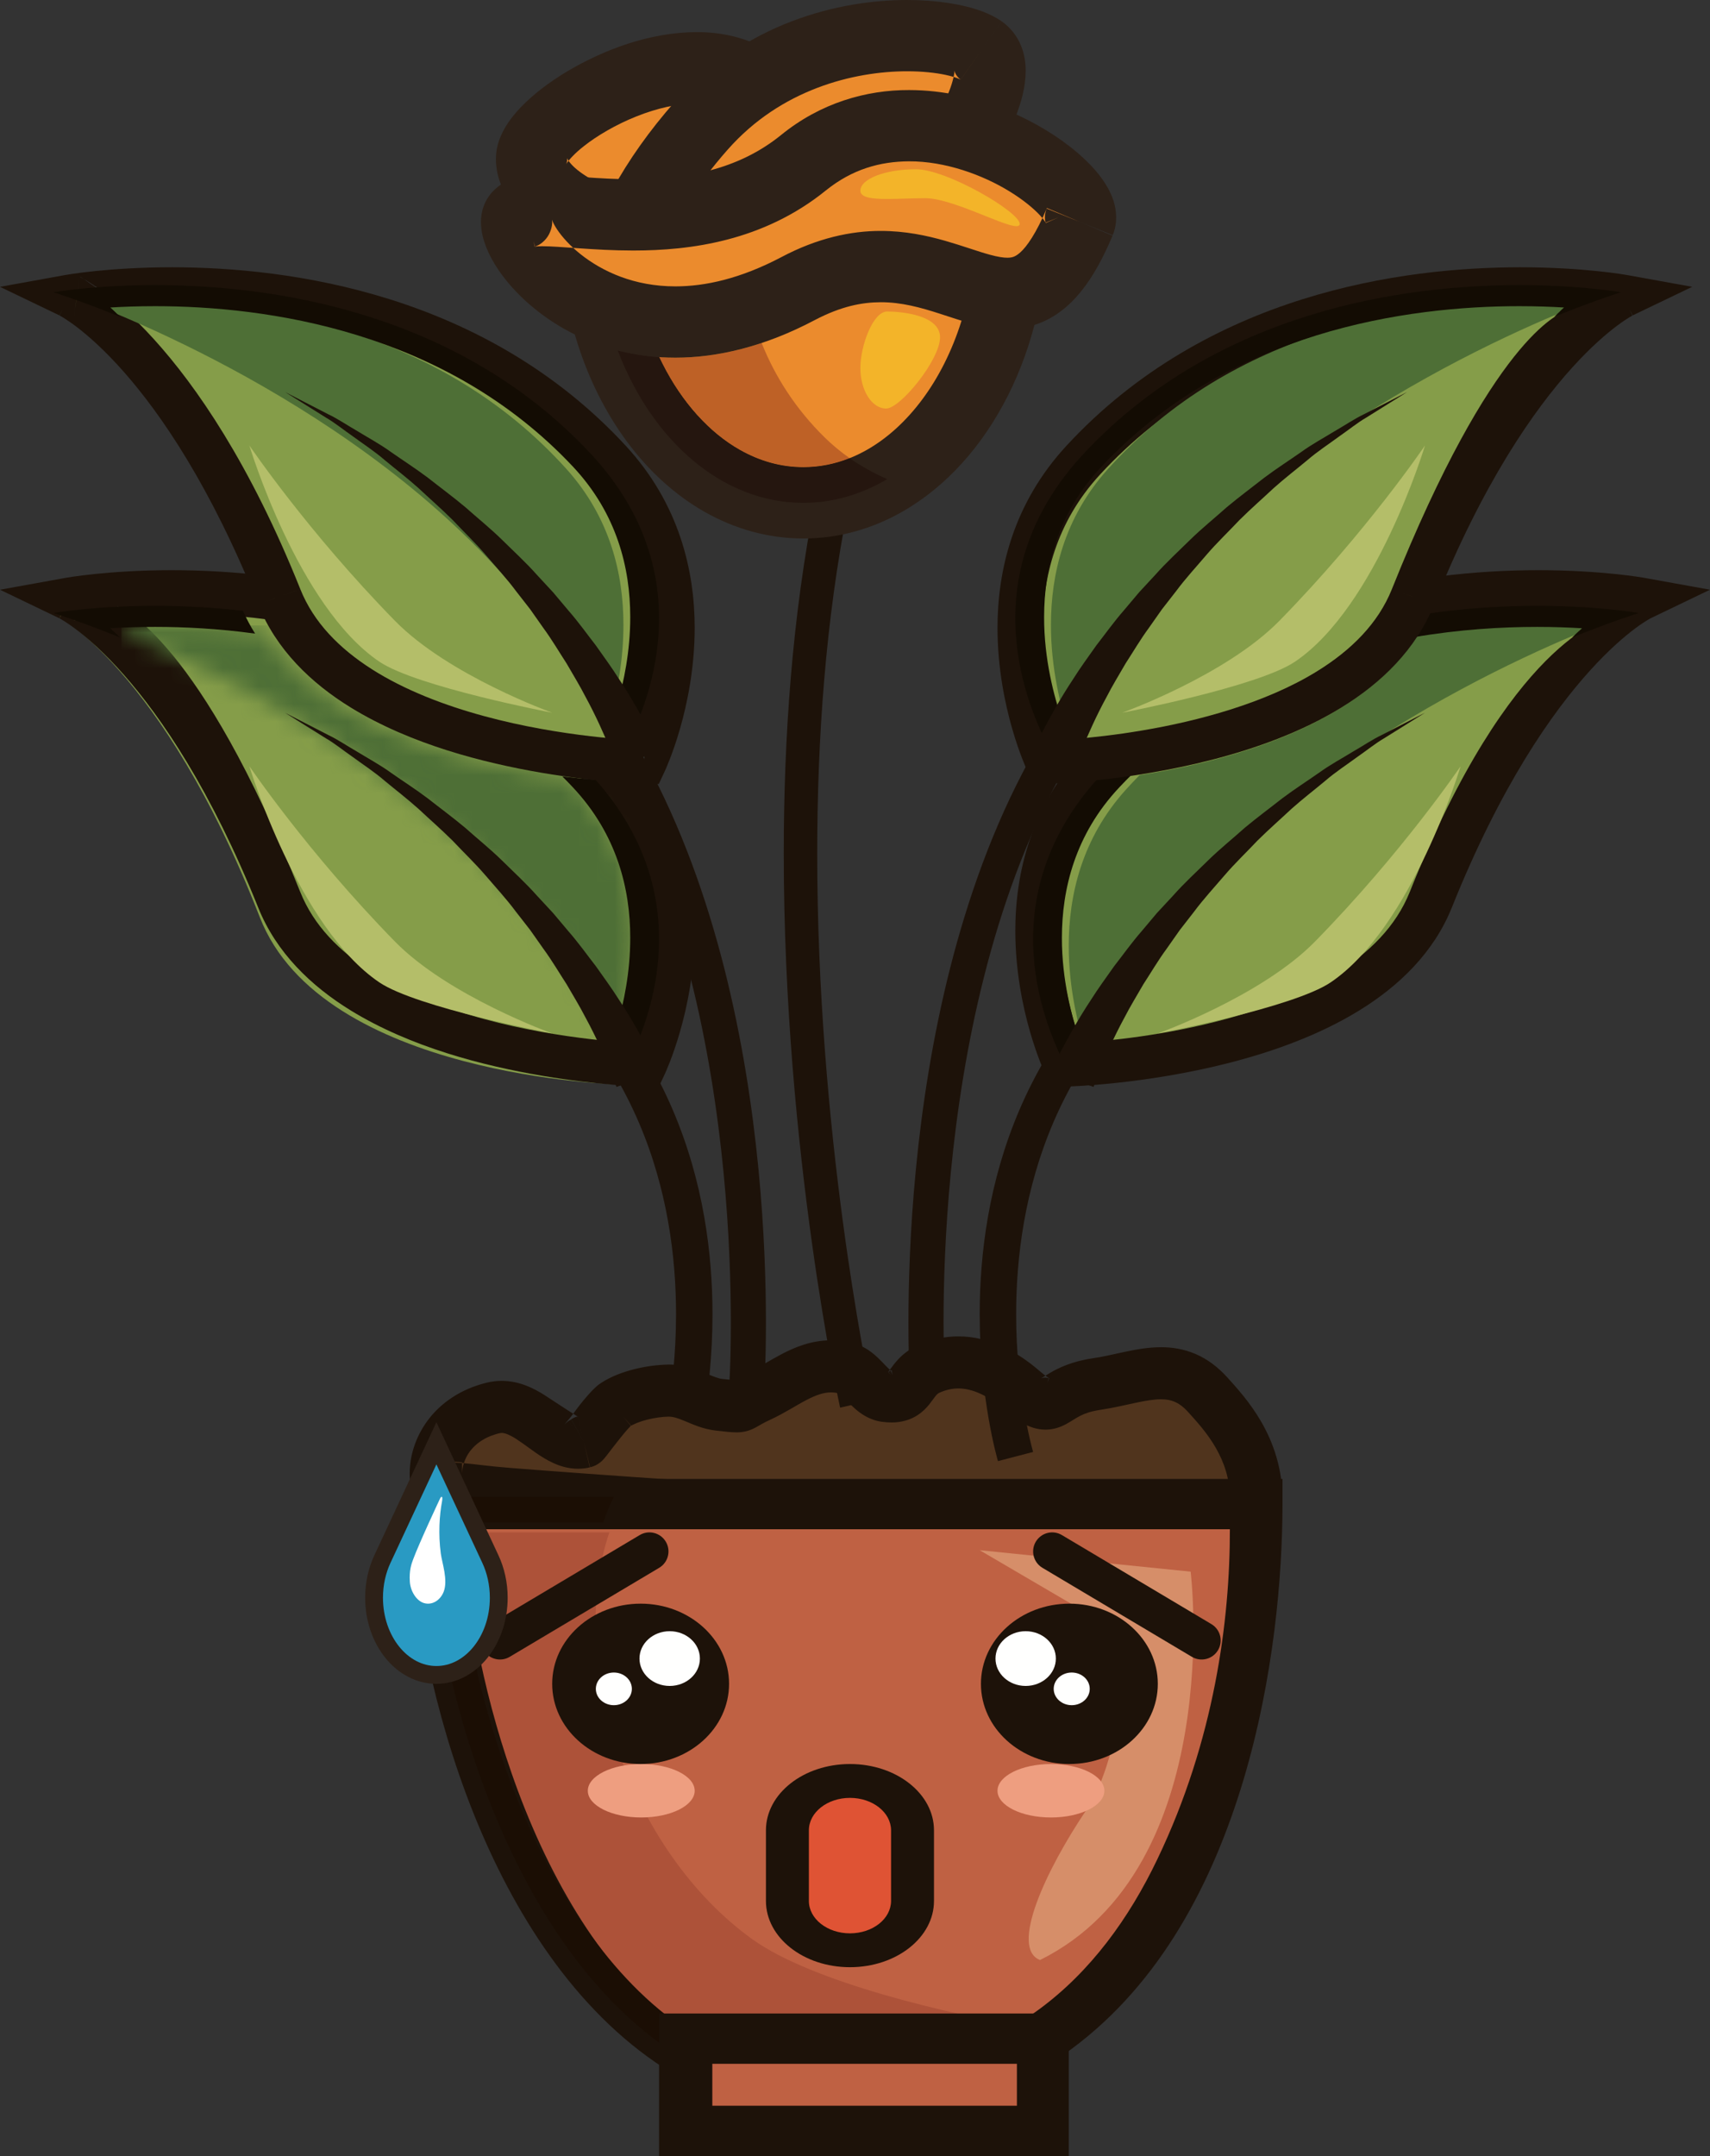 <?xml version="1.0" encoding="UTF-8"?>
<svg viewBox="0 0 96 121" version="1.1" xmlns="http://www.w3.org/2000/svg" xmlns:xlink="http://www.w3.org/1999/xlink">
    <rect x="0" y="0" width="96" height="121" fill="#333333" stroke="none"/>
    <!-- Generator: Sketch 52.3 (67297) - http://www.bohemiancoding.com/sketch -->
    <defs>
        <path d="M28.664,23.646 C22.922,10.934 8.267,3.571 1.368,0.706 C1.178,0.517 0.995,0.341 0.819,0.178 C1.54,0.133 2.374,0.101 3.296,0.101 C3.298,0.101 3.3,0.101 3.302,0.101 C3.305,0.101 3.308,0.101 3.311,0.101 C4.929,0.101 6.818,0.198 8.849,0.484 C9.917,2.227 11.458,3.598 13.173,4.666 C16.484,6.724 20.491,7.752 23.69,8.306 C24.476,8.441 25.212,8.546 25.878,8.628 C26.076,8.831 26.273,9.039 26.467,9.252 C27.697,10.604 28.483,12.045 28.972,13.504 C29.459,14.962 29.642,16.439 29.642,17.831 C29.643,19.773 29.283,21.544 28.92,22.817 C28.833,23.124 28.746,23.401 28.664,23.646 Z" id="path-1"></path>
    </defs>
    <g id="Page-1" stroke="none" stroke-width="1" fill="none" fill-rule="evenodd">
        <g id="schefflera_water">
            <path d="M38.976,82 C38.991,81.943 39.999,78.539 40,73.755 C39.999,70.388 39.499,66.331 37.768,62.287 C36.041,58.246 33.063,54.221 28.178,51 L27,52.57 C31.544,55.573 34.26,59.255 35.868,63.003 C37.474,66.749 37.954,70.565 37.953,73.755 C37.953,76.02 37.711,77.968 37.472,79.34 C37.353,80.027 37.233,80.571 37.145,80.938 C37.101,81.122 37.064,81.263 37.039,81.356 L37.01,81.458 L37.003,81.486 L38.976,82" id="Fill-393" fill="#1D1209"></path>
            <path d="M24.144,84.002 C23.66,82.79 24.33,80.236 27.197,79.535 C28.226,79.282 29.1,79.877 29.926,80.472 C30.727,81.048 31.484,81.625 32.296,81.429 C32.332,81.421 33.647,79.621 34.066,79.353 C34.85,78.847 36.11,78.585 37.006,78.57 C38.147,78.546 38.895,79.256 39.895,79.358 C41.462,79.518 40.743,79.506 42.163,78.858 C43.716,78.147 45.104,76.795 47.073,77.349 C47.885,77.577 48.357,78.754 49.207,78.867 C50.748,79.078 50.418,77.892 51.663,77.349 C53.598,76.508 55.392,77.294 56.874,78.562 C58.8,80.212 58.288,78.607 61.036,78.206 C63.428,77.857 65.437,76.766 67.289,78.811 C68.295,79.918 70.082,81.826 69.997,84.846 C69.911,87.867 24.144,84.002 24.144,84.002" id="Fill-394" fill="#50341D"></path>
            <path d="M24.744,81.973 L25.946,82.067 C25.934,82.039 25.944,82.844 25.946,82.688 C25.943,82.353 26.072,81.86 26.386,81.446 C26.705,81.03 27.18,80.651 28.029,80.437 L28.163,80.419 C28.267,80.418 28.42,80.45 28.662,80.573 C29.024,80.75 29.505,81.128 30.076,81.53 C30.366,81.729 30.686,81.937 31.07,82.111 C31.451,82.285 31.916,82.428 32.449,82.429 C32.671,82.429 32.902,82.403 33.125,82.349 L32.78,80.929 L33.108,82.353 C33.409,82.277 33.507,82.198 33.59,82.148 C33.738,82.049 33.771,82.008 33.81,81.973 L33.914,81.864 L34.068,81.673 C34.248,81.44 34.565,81.022 34.872,80.642 C35.025,80.453 35.175,80.276 35.289,80.151 L35.416,80.019 L34.979,79.487 L35.354,80.061 L35.428,80.007 L34.979,79.487 L35.354,80.061 C35.547,79.931 35.93,79.772 36.342,79.671 C36.756,79.567 37.205,79.509 37.521,79.505 C37.787,79.504 38.025,79.575 38.445,79.751 C38.856,79.915 39.429,80.204 40.235,80.293 C40.739,80.343 40.98,80.383 41.341,80.388 C41.527,80.39 41.784,80.364 42.017,80.288 C42.19,80.233 42.327,80.164 42.423,80.113 C42.568,80.034 42.648,79.983 42.767,79.917 C42.884,79.852 43.039,79.771 43.276,79.662 C44.07,79.291 44.707,78.864 45.264,78.577 C45.823,78.284 46.253,78.142 46.651,78.144 C46.81,78.144 46.973,78.164 47.169,78.219 L47.24,77.98 L47.111,78.197 L47.24,77.98 L47.111,78.197 C47.114,78.198 47.185,78.247 47.287,78.349 C47.447,78.501 47.665,78.759 47.991,79.049 C48.155,79.195 48.352,79.349 48.602,79.488 C48.852,79.626 49.162,79.747 49.511,79.793 C49.69,79.818 49.868,79.831 50.046,79.831 C50.555,79.839 51.106,79.694 51.514,79.42 C51.821,79.22 52.029,78.99 52.172,78.812 C52.386,78.54 52.489,78.378 52.563,78.3 C52.639,78.22 52.656,78.204 52.765,78.151 C53.145,77.985 53.476,77.924 53.802,77.923 C54.205,77.923 54.617,78.023 55.063,78.229 C55.505,78.435 55.97,78.75 56.421,79.139 C56.777,79.446 57.089,79.687 57.442,79.883 C57.786,80.077 58.216,80.235 58.693,80.234 C59.184,80.236 59.592,80.063 59.842,79.929 C60.227,79.715 60.408,79.574 60.662,79.45 C60.911,79.328 61.222,79.206 61.769,79.124 C62.513,79.013 63.173,78.851 63.747,78.73 C64.321,78.606 64.804,78.529 65.178,78.53 C65.49,78.532 65.718,78.575 65.943,78.669 C66.168,78.767 66.412,78.925 66.716,79.261 C67.214,79.811 67.799,80.458 68.259,81.262 C68.718,82.067 69.052,82.993 69.054,84.167 L69.053,84.355 L70.526,84.375 L69.053,84.334 L70.199,84.366 L69.21,83.788 C69.126,83.923 69.057,84.13 69.053,84.334 L70.199,84.366 L69.21,83.788 L70.021,84.262 L69.411,83.545 C69.364,83.586 69.286,83.659 69.21,83.788 L70.021,84.262 L69.411,83.545 L69.685,83.867 L69.479,83.496 L69.411,83.545 L69.685,83.867 L69.479,83.496 C69.476,83.506 69.185,83.618 68.753,83.695 C68.097,83.82 67.106,83.921 65.895,83.985 C64.682,84.048 63.244,84.078 61.651,84.078 C55.048,84.078 45.802,83.576 38.229,83.074 C34.441,82.822 31.068,82.571 28.642,82.382 C27.431,82.288 26.659,82.167 25.987,82.111 C25.315,82.057 24.745,82.067 24.744,82.067 L24.618,83.524 L25.987,82.988 L24.618,83.524 L24.492,84.98 C24.498,84.98 30.427,85.484 38.032,85.989 C45.64,86.494 54.91,87 61.651,87 C64.291,87 66.535,86.925 68.208,86.729 C69.05,86.628 69.74,86.508 70.352,86.296 C70.661,86.184 70.959,86.059 71.28,85.805 C71.439,85.676 71.607,85.507 71.748,85.271 C71.889,85.037 71.991,84.728 71.998,84.416 L72,84.167 C72.003,82.415 71.471,80.946 70.82,79.816 C70.169,78.684 69.399,77.855 68.912,77.313 C68.376,76.716 67.765,76.265 67.112,75.986 C66.459,75.705 65.791,75.606 65.178,75.608 C64.433,75.609 63.76,75.74 63.128,75.872 C62.498,76.007 61.905,76.15 61.338,76.232 C60.217,76.39 59.404,76.773 58.91,77.073 C58.665,77.22 58.497,77.329 58.451,77.352 L58.505,77.49 L58.451,77.353 L58.505,77.49 L58.451,77.353 L58.693,77.963 L58.693,77.312 C58.583,77.31 58.479,77.341 58.451,77.353 L58.693,77.963 L58.693,77.312 L58.693,77.94 L58.879,77.337 L58.693,77.312 L58.693,77.94 L58.879,77.337 L58.794,77.609 L58.903,77.346 L58.794,77.609 L58.903,77.346 C58.867,77.332 58.665,77.205 58.353,76.934 C57.745,76.411 57.074,75.939 56.317,75.584 C55.561,75.232 54.71,75 53.802,75 C53.07,74.999 52.309,75.154 51.574,75.478 C51.099,75.683 50.714,75.983 50.448,76.264 C50.249,76.474 50.109,76.666 50.011,76.801 C49.938,76.901 49.887,76.969 49.862,76.998 L50.018,77.178 L49.878,76.991 L50.018,77.178 L49.878,76.991 L50.16,77.366 L50.02,76.92 L49.878,76.991 L50.16,77.366 L50.02,76.92 L50.102,77.183 L50.064,76.908 L50.102,77.183 L50.064,76.908 L49.912,76.898 L49.854,77.295 L50.025,76.929 L49.91,76.897 L49.854,77.295 L50.025,76.929 L49.973,77.039 L50.036,76.935 L49.973,77.039 L50.036,76.935 C50.025,76.941 49.808,76.742 49.512,76.426 C49.359,76.269 49.178,76.086 48.935,75.9 C48.693,75.716 48.38,75.523 47.976,75.409 C47.528,75.281 47.079,75.22 46.651,75.221 C45.541,75.222 44.624,75.609 43.891,75.991 C43.152,76.38 42.547,76.779 42.036,77.011 C41.506,77.252 41.166,77.46 41.045,77.529 L41.041,77.586 L41.02,77.544 L41.041,77.586 L41.02,77.544 L41.366,78.238 L41.192,77.484 L41.02,77.544 L41.366,78.238 L41.192,77.484 L41.341,78.129 L41.341,77.465 L41.192,77.484 L41.341,78.129 L41.341,77.465 C41.341,77.466 41.27,77.462 41.132,77.448 C40.996,77.435 40.799,77.413 40.539,77.386 C40.36,77.374 40.07,77.264 39.586,77.056 C39.111,76.86 38.423,76.582 37.549,76.582 C36.889,76.595 36.259,76.679 35.62,76.838 C34.982,77.001 34.342,77.228 33.745,77.612 C33.538,77.75 33.434,77.855 33.317,77.968 C33.123,78.162 32.942,78.371 32.754,78.595 C32.476,78.929 32.284,79.21 32.07,79.488 C31.962,79.626 31.785,79.825 31.725,79.901 L31.696,79.941 L32.277,80.46 L31.696,79.941 L32.277,80.46 L31.696,79.941 L32.701,80.839 L31.778,79.859 L31.696,79.941 L32.701,80.839 L31.778,79.859 L32.765,80.906 L31.91,79.751 L31.778,79.859 L32.765,80.906 L31.91,79.75 L32.777,80.924 L32.07,79.662 L31.91,79.75 L32.777,80.924 L32.07,79.649 L32.779,80.926 L32.449,79.487 C32.249,79.534 32.148,79.608 32.07,79.649 L32.779,80.926 L32.452,79.504 L32.449,79.566 L32.449,79.506 L32.449,79.566 L32.449,79.506 C32.413,79.504 32.432,79.499 32.198,79.35 C31.841,79.134 31.179,78.689 30.575,78.299 C30.269,78.105 29.927,77.912 29.528,77.758 C29.129,77.606 28.667,77.497 28.163,77.497 C27.886,77.497 27.6,77.53 27.318,77.6 C25.851,77.956 24.725,78.756 24.022,79.704 C23.315,80.655 23.003,81.713 23,82.688 C23.001,83.159 23.072,83.617 23.247,84.061 L23.582,84.902 L24.492,84.98 L24.618,83.524 L24.744,81.973 Z" id="Fill-395" fill="#1D1209"></path>
            <path d="M14.587,51.481 C18.097,60.469 34.768,60.861 34.768,60.861 C34.768,60.861 39.298,50.938 32.809,43.72 C27.341,37.639 20.287,35.246 14.414,34.405 C8.004,33.487 3,34.417 3,34.417 C3,34.417 9.094,37.423 14.587,51.481 L126,63" id="Fill-396" fill="#859D49"></path>
            <path d="M14.493,50.928 C15.506,53.455 17.454,55.333 19.695,56.711 C23.067,58.78 27.148,59.813 30.405,60.37 C33.662,60.923 36.099,60.979 36.142,60.981 L36.984,61 L37.328,60.266 C37.364,60.176 38.993,56.725 39,52.248 C39,50.644 38.786,48.905 38.194,47.153 C37.603,45.402 36.629,43.64 35.133,42.021 C31.183,37.743 26.442,35.229 21.89,33.798 C17.335,32.365 12.961,32 9.643,32 C6.079,32 3.729,32.422 3.671,32.433 L0,33.097 L3.338,34.701 L3.53,34.336 L3.329,34.696 L3.53,34.336 L3.329,34.696 C3.411,34.746 9.166,37.678 14.493,50.928 L15.676,50.496 L16.859,50.064 C11.2,35.938 6.919,34.181 6.623,34.048 L4.143,34.809 C4.366,34.771 6.499,34.418 9.643,34.418 C12.765,34.418 16.882,34.767 21.097,36.095 C25.315,37.424 29.624,39.715 33.233,43.62 C34.486,44.98 35.286,46.429 35.784,47.896 C36.28,49.363 36.466,50.848 36.466,52.248 C36.467,54.201 36.101,55.982 35.731,57.262 C35.548,57.902 35.363,58.417 35.229,58.766 C35.161,58.941 35.105,59.074 35.067,59.162 L35.026,59.256 L36.172,59.772 L36.203,58.563 C35.728,58.55 31.555,58.382 27.168,57.188 C24.975,56.592 22.734,55.739 20.888,54.567 C19.039,53.389 17.604,51.922 16.859,50.064 L15.676,50.496 L14.493,50.928 Z" id="Fill-397" fill="#1D1209"></path>
            <g id="Group-400" transform="translate(6, 35)">
                <mask id="mask-2" fill="white">
                    <use xlink:href="#path-1"></use>
                </mask>
                <g id="Clip-399"></g>
                <polygon id="Fill-398" fill="#4E6F36" mask="url(#mask-2)" points="0.819 23.646 29.643 23.646 29.643 0.101 0.819 0.101"></polygon>
            </g>
            <path d="M35.09,60 C34.875,59.443 34.641,58.897 34.392,58.359 C34.475,58.118 34.563,57.845 34.651,57.543 C35.018,56.29 35.383,54.547 35.382,52.635 C35.382,51.265 35.196,49.811 34.703,48.376 C34.208,46.94 33.412,45.522 32.166,44.191 C31.969,43.981 31.77,43.776 31.569,43.577 C32.281,43.661 32.911,43.721 33.434,43.763 C39.55,50.647 36.179,57.941 35.09,60 M6.745,35.779 C4.448,34.851 3,34.404 3,34.404 C3,34.404 5.264,34 8.704,34 C10.166,34 11.838,34.073 13.64,34.281 C13.838,34.728 14.066,35.155 14.322,35.56 C12.265,35.279 10.352,35.183 8.713,35.183 C8.71,35.183 8.707,35.183 8.704,35.183 C8.702,35.183 8.7,35.183 8.698,35.183 C7.764,35.183 6.92,35.215 6.189,35.259 C6.367,35.419 6.553,35.593 6.745,35.779" id="Fill-401" fill="#130C03"></path>
            <path d="M34.607,61 C34.597,60.977 34.492,60.627 34.207,59.924 C33.914,59.234 33.488,58.236 32.858,57.081 C32.558,56.497 32.186,55.887 31.806,55.232 C31.391,54.597 30.989,53.903 30.496,53.233 C30.257,52.893 30.012,52.546 29.767,52.197 C29.503,51.857 29.235,51.515 28.965,51.168 C28.443,50.463 27.834,49.806 27.253,49.125 C26.668,48.444 26.015,47.824 25.407,47.177 C24.778,46.553 24.117,45.977 23.497,45.396 C22.866,44.831 22.21,44.33 21.609,43.83 C21.017,43.317 20.391,42.917 19.839,42.509 C19.277,42.119 18.787,41.719 18.302,41.439 C17.828,41.142 17.413,40.884 17.074,40.672 C16.39,40.244 16,40 16,40 C16,40 16.41,40.211 17.129,40.581 C17.488,40.766 17.926,40.991 18.426,41.248 C18.939,41.49 19.463,41.849 20.064,42.194 C20.653,42.558 21.322,42.913 21.964,43.378 C22.614,43.834 23.324,44.286 24.016,44.807 C24.695,45.342 25.421,45.874 26.119,46.459 C26.795,47.064 27.523,47.645 28.183,48.293 C28.839,48.941 29.526,49.567 30.13,50.249 C30.44,50.583 30.748,50.914 31.051,51.242 C31.338,51.584 31.622,51.921 31.901,52.252 C32.476,52.907 32.958,53.592 33.449,54.22 C33.907,54.869 34.354,55.478 34.724,56.067 C35.496,57.227 36.048,58.256 36.434,58.983 C36.806,59.709 37.01,60.201 37,60.177 L34.607,61" id="Fill-402" fill="#1D1209"></path>
            <path d="M31,58 C31,58 23.387,56.547 21.296,55.133 C16.714,52.036 14,43 14,43 C14,43 17.258,47.823 22.175,52.844 C25.185,55.914 31,58 31,58" id="Fill-403" fill="#B4BE69"></path>
            <path d="M42.899,78 C42.901,77.983 43,76.568 43,74.22 C42.999,69.835 42.655,62.201 40.658,54.327 C38.656,46.46 35.009,38.312 28.25,33 L27,34.454 C33.255,39.351 36.803,47.113 38.743,54.771 C40.687,62.423 41.031,69.932 41.03,74.22 C41.03,75.369 41.006,76.286 40.981,76.915 C40.969,77.229 40.958,77.471 40.948,77.634 C40.94,77.796 40.934,77.874 40.934,77.874 L42.901,78 L42.899,78" id="Fill-404" fill="#1D1209"></path>
            <path d="M14.481,32.921 C17.959,41.619 34.476,42 34.476,42 C34.476,42 38.964,32.395 32.535,25.407 C21.204,13.1 3,16.403 3,16.403 C3,16.403 9.038,19.313 14.481,32.921" id="Fill-405" fill="#859D49"></path>
            <path d="M14.493,33.928 C15.507,36.454 17.455,38.332 19.695,39.71 C23.068,41.78 27.148,42.813 30.405,43.37 C33.662,43.923 36.098,43.979 36.142,43.981 L36.984,44 L37.328,43.266 C37.364,43.176 38.993,39.725 39,35.247 C39,33.643 38.786,31.905 38.194,30.154 C37.603,28.403 36.629,26.64 35.133,25.021 C31.183,20.743 26.443,18.229 21.891,16.798 C17.336,15.366 12.962,15.001 9.643,15 C6.079,15.001 3.73,15.423 3.672,15.433 L0,16.098 L3.339,17.701 L3.529,17.341 L3.33,17.697 L3.529,17.341 L3.33,17.697 C3.412,17.747 9.167,20.677 14.493,33.929 L15.676,33.496 L16.86,33.063 C11.2,18.937 4.773,15.675 4.477,15.541 L4.309,16.661 L4.144,17.809 L4.477,15.541 C4.685,15.505 6.5,17.418 9.643,17.419 C12.766,17.418 16.883,17.767 21.098,19.095 C25.316,20.424 29.624,22.715 33.233,26.62 C34.486,27.98 35.287,29.429 35.784,30.896 C36.28,32.362 36.466,33.848 36.466,35.247 C36.467,37.2 36.101,38.982 35.731,40.262 C35.548,40.902 35.363,41.417 35.229,41.767 C35.161,41.942 35.105,42.074 35.067,42.162 L35.026,42.256 L36.173,42.772 L36.203,41.563 C35.728,41.55 31.555,41.382 27.169,40.187 C24.975,39.592 22.735,38.74 20.889,37.566 C19.039,36.389 17.604,34.922 16.86,33.064 L15.676,33.496 L14.493,33.928 Z" id="Fill-406" fill="#1D1209"></path>
            <path d="M34.016,41 C28.238,28.041 13.492,20.536 6.551,17.617 C6.36,17.423 6.177,17.245 6,17.077 C6.725,17.032 7.564,17 8.493,17 C8.494,17 8.495,17 8.497,17 C8.5,17 8.503,17 8.506,17 C11.592,17 15.654,17.355 19.815,18.699 C23.982,20.047 28.239,22.369 31.806,26.327 C33.043,27.705 33.834,29.174 34.326,30.661 C34.816,32.147 35,33.654 35,35.072 C35.001,37.051 34.639,38.857 34.273,40.155 C34.186,40.467 34.099,40.75 34.016,41" id="Fill-407" fill="#4E6F36"></path>
            <path d="M35.09,42 C34.875,41.443 34.642,40.897 34.392,40.359 C34.475,40.118 34.563,39.844 34.651,39.543 C35.019,38.29 35.383,36.546 35.382,34.634 C35.382,33.265 35.197,31.81 34.703,30.375 C34.209,28.939 33.413,27.521 32.167,26.19 C28.577,22.368 24.292,20.125 20.096,18.824 C15.909,17.526 11.819,17.183 8.713,17.183 C8.71,17.183 8.707,17.183 8.704,17.183 C8.702,17.183 8.701,17.183 8.7,17.183 C7.765,17.183 6.921,17.214 6.19,17.258 C6.369,17.419 6.553,17.592 6.745,17.779 C4.448,16.851 3,16.403 3,16.403 C3,16.403 5.264,16 8.704,16 C15.111,16 25.595,17.399 33.111,25.407 C39.666,32.395 36.199,39.904 35.09,42" id="Fill-408" fill="#130C03"></path>
            <path d="M34.607,43 C34.597,42.976 34.492,42.626 34.207,41.924 C33.914,41.234 33.488,40.236 32.858,39.081 C32.558,38.496 32.186,37.887 31.806,37.231 C31.392,36.597 30.99,35.903 30.496,35.233 C30.257,34.893 30.012,34.546 29.767,34.196 C29.503,33.857 29.236,33.514 28.965,33.168 C28.443,32.463 27.834,31.806 27.253,31.125 C26.668,30.444 26.015,29.824 25.407,29.177 C24.778,28.553 24.117,27.977 23.497,27.396 C22.866,26.83 22.21,26.33 21.609,25.83 C21.017,25.317 20.391,24.917 19.839,24.509 C19.277,24.119 18.787,23.719 18.302,23.439 C17.828,23.143 17.413,22.883 17.074,22.671 C16.39,22.244 16,22 16,22 C16,22 16.41,22.212 17.129,22.581 C17.488,22.766 17.926,22.99 18.426,23.248 C18.939,23.49 19.463,23.848 20.064,24.194 C20.653,24.558 21.323,24.913 21.964,25.378 C22.614,25.833 23.324,26.286 24.016,26.806 C24.695,27.342 25.421,27.874 26.119,28.459 C26.796,29.064 27.523,29.645 28.183,30.293 C28.839,30.941 29.527,31.567 30.13,32.248 C30.44,32.583 30.748,32.914 31.051,33.242 C31.338,33.584 31.622,33.921 31.901,34.252 C32.476,34.907 32.958,35.591 33.449,36.22 C33.907,36.87 34.354,37.478 34.724,38.067 C35.496,39.228 36.048,40.255 36.434,40.983 C36.806,41.708 37.01,42.201 37,42.176 L34.607,43" id="Fill-409" fill="#1D1209"></path>
            <path d="M31,40 C31,40 23.387,38.547 21.296,37.134 C16.714,34.036 14,25 14,25 C14,25 17.258,29.823 22.175,34.843 C25.185,37.915 31,40 31,40" id="Fill-410" fill="#B4BE69"></path>
            <path d="M58,81.485 L57.991,81.458 C57.897,81.129 57.046,78.001 57.047,73.753 C57.047,70.563 57.527,66.748 59.132,63.002 C60.74,59.255 63.455,55.573 68,52.57 L66.822,51 C61.937,54.221 58.959,58.245 57.232,62.286 C55.501,66.33 55.001,70.386 55,73.753 C55.001,78.538 56.01,81.943 56.026,82 L58,81.485" id="Fill-411" fill="#1D1209"></path>
            <path d="M80.519,50.92 C77.043,59.62 60.524,60 60.524,60 C60.524,60 56.035,50.395 62.466,43.408 C73.796,31.099 92,34.403 92,34.403 C92,34.403 85.963,37.313 80.519,50.92" id="Fill-412" fill="#859D49"></path>
            <path d="M79.142,50.064 C78.373,51.981 76.868,53.485 74.933,54.678 C72.038,56.469 68.224,57.473 65.153,57.99 C63.617,58.251 62.268,58.394 61.308,58.473 C60.827,58.512 60.445,58.534 60.186,58.547 C60.056,58.554 59.956,58.558 59.891,58.56 L59.83,59.772 L60.985,59.277 C60.929,59.166 59.526,56.032 59.533,52.247 C59.533,50.848 59.72,49.363 60.216,47.896 C60.714,46.429 61.514,44.98 62.769,43.621 C66.377,39.715 70.685,37.423 74.903,36.095 C79.117,34.767 83.234,34.418 86.356,34.418 C88.032,34.418 89.423,34.518 90.386,34.617 C90.469,34.629 90.96,34.693 91.857,34.809 L90.386,34.617 C90.09,34.749 84.801,35.938 79.142,50.064 L81.508,50.928 C84.252,44.09 87.122,39.999 89.26,37.636 C90.329,36.454 91.215,35.704 91.816,35.256 C92.117,35.033 92.346,34.886 92.492,34.799 L92.645,34.71 L96,33.096 L92.329,32.433 C92.271,32.422 89.919,32 86.356,32 C83.038,32 78.664,32.365 74.109,33.798 C69.559,35.229 64.818,37.743 60.87,42.021 C59.373,43.64 58.397,45.402 57.805,47.153 C57.213,48.905 57,50.644 57,52.247 C57.007,56.725 58.637,60.177 58.674,60.266 L59.017,61 L59.86,60.981 C59.919,60.977 64.227,60.882 69.071,59.634 C71.495,59.007 74.058,58.093 76.306,56.711 C78.546,55.333 80.494,53.455 81.508,50.928 L80.325,50.496 L79.142,50.064 Z" id="Fill-413" fill="#1D1209"></path>
            <path d="M60.987,59 C60.563,57.717 59.996,55.529 60,53.071 C60,51.653 60.185,50.148 60.676,48.661 C61.167,47.174 61.958,45.706 63.197,44.328 C63.454,44.044 63.713,43.769 63.976,43.501 C65.268,43.3 66.73,43.017 68.246,42.616 C70.641,41.981 73.173,41.054 75.393,39.653 C77.051,38.607 78.547,37.277 79.615,35.6 C82.152,35.145 84.521,35 86.492,35 C86.495,35 86.498,35 86.501,35 C87.431,35 88.272,35.033 89,35.078 C88.823,35.245 88.639,35.424 88.448,35.617 C81.507,38.537 66.762,46.043 60.987,59" id="Fill-414" fill="#4E6F36"></path>
            <path d="M59.91,60 C58.813,57.929 55.411,50.561 61.675,43.641 C62.26,43.578 62.914,43.497 63.618,43.392 C63.353,43.651 63.092,43.917 62.834,44.192 C61.586,45.522 60.79,46.94 60.295,48.376 C59.802,49.811 59.615,51.265 59.615,52.634 C59.611,55.008 60.182,57.121 60.608,58.36 C60.358,58.898 60.126,59.443 59.91,60 M88.255,35.779 C88.447,35.593 88.632,35.419 88.81,35.259 C88.078,35.215 87.231,35.183 86.294,35.183 C86.291,35.183 86.288,35.183 86.285,35.183 C84.301,35.183 81.916,35.323 79.362,35.763 C79.637,35.347 79.886,34.908 80.101,34.445 C82.383,34.11 84.499,34 86.295,34 C89.737,34 92,34.404 92,34.404 C92,34.404 90.552,34.852 88.255,35.779" id="Fill-415" fill="#130C03"></path>
            <path d="M59,60.177 C58.992,60.202 59.195,59.709 59.567,58.983 C59.953,58.256 60.505,57.227 61.276,56.067 C61.647,55.478 62.094,54.869 62.552,54.22 C63.044,53.592 63.526,52.907 64.099,52.252 C64.377,51.92 64.663,51.583 64.95,51.241 C65.254,50.914 65.562,50.583 65.872,50.248 C66.474,49.567 67.161,48.941 67.818,48.293 C68.478,47.645 69.206,47.064 69.88,46.458 C70.579,45.874 71.304,45.342 71.984,44.806 C72.676,44.286 73.386,43.833 74.036,43.378 C74.678,42.912 75.347,42.558 75.936,42.194 C76.538,41.848 77.062,41.49 77.574,41.248 C78.076,40.991 78.512,40.766 78.87,40.581 C79.59,40.211 80,40 80,40 C80,40 79.61,40.244 78.926,40.672 C78.586,40.884 78.172,41.142 77.697,41.439 C77.214,41.719 76.724,42.119 76.161,42.509 C75.61,42.917 74.984,43.317 74.391,43.829 C73.792,44.33 73.136,44.83 72.502,45.396 C71.882,45.977 71.223,46.553 70.593,47.177 C69.985,47.824 69.331,48.443 68.748,49.124 C68.166,49.805 67.557,50.463 67.034,51.168 C66.765,51.514 66.497,51.857 66.234,52.196 C65.987,52.546 65.743,52.893 65.505,53.233 C65.012,53.903 64.609,54.597 64.194,55.231 C63.816,55.886 63.442,56.496 63.142,57.081 C62.513,58.236 62.086,59.234 61.794,59.924 C61.51,60.626 61.404,60.976 61.395,61 L59,60.177" id="Fill-416" fill="#1D1209"></path>
            <path d="M65,58 C65,58 70.815,55.914 73.823,52.844 C78.742,47.823 82,43 82,43 C82,43 79.287,52.036 74.704,55.133 C72.614,56.547 65,58 65,58" id="Fill-417" fill="#B4BE69"></path>
            <path d="M70,84 C70,94.721 66.555,118 46.754,118 C30.15,118 24,94.721 24,84 L70,84" id="Fill-418" fill="#BF6143"></path>
            <path d="M69.045,85.824 C69.053,90.91 68.184,97.652 64.977,104.336 C63.378,107.682 61.214,110.648 58.349,112.758 C55.479,114.865 51.914,116.169 47.254,116.176 C43.457,116.169 40.328,114.905 37.623,112.785 C33.573,109.613 30.598,104.427 28.701,99.053 C26.795,93.689 25.951,88.144 25.955,84.412 L25.955,85.824 L24.478,85.824 L69.045,85.824 L70.524,84.412 L69.045,84.412 L70.524,84.412 L70.524,83 L23,83 L23,84.412 C23.001,87.156 23.399,90.62 24.257,94.315 C25.549,99.854 27.861,105.905 31.555,110.688 C33.404,113.077 35.608,115.152 38.226,116.637 C40.84,118.123 43.872,119.003 47.254,119 C52.504,119.007 56.803,117.471 60.154,114.993 C65.189,111.27 68.102,105.583 69.808,99.894 C71.509,94.194 71.998,88.444 72,84.412 L72,83 L70.524,83 L70.524,84.412 L69.045,85.824 Z" id="Fill-419" fill="#1D1209"></path>
            <path d="M47.337,117 C43.527,116.993 40.387,115.702 37.672,113.537 C33.608,110.297 30.623,105 28.72,99.511 C27.037,94.687 26.178,89.72 26,86 L34.209,86 C31.743,93.293 35.362,103.893 42.231,108.83 C45.604,111.251 53.225,113.028 58,113.848 C55.202,115.8 51.762,116.993 47.337,117" id="Fill-420" fill="#AD5239"></path>
            <path d="M47.177,118 C30.265,118 24,94.721 24,84 L34.462,84 C34.233,84.465 34.034,84.949 33.864,85.447 L25.539,85.447 C25.72,89.18 26.59,94.164 28.297,99.005 C30.228,104.512 33.255,109.827 37.376,113.078 C40.129,115.25 43.313,116.546 47.177,116.553 C51.664,116.546 55.152,115.349 57.989,113.39 C58.737,113.517 59.416,113.622 60,113.702 C56.741,116.333 52.556,118 47.177,118" id="Fill-421" fill="#1B0E04"></path>
            <polygon id="Fill-422" fill="#BF6143" points="39 120 59 120 59 115 39 115"></polygon>
            <polygon id="Fill-423" fill="#1D1209" points="57.089 118.177 39.99 118.177 39.99 115.824 57.089 115.824 57.089 118.177 58.545 119.589 58.545 118.177 58.545 119.589 60 119.589 60 113 37 113 37 121 60 121 60 119.589 58.545 119.589"></polygon>
            <path d="M58.387,110 C56.679,109.331 58.702,104.967 61.001,101.56 C63.063,98.5 63.317,91.868 63.317,91.868 L55,87 L66.844,88.204 C66.844,88.204 68.86,104.81 58.387,110" id="Fill-424" fill="#D68E69"></path>
            <path d="M53.067,77.872 C53.067,77.872 53.061,77.794 53.053,77.632 C53.025,77.145 52.97,75.941 52.97,74.218 C52.969,69.93 53.313,62.422 55.256,54.77 C57.196,47.111 60.744,39.35 67,34.454 L65.75,33 C58.99,38.312 55.343,46.459 53.341,54.327 C51.344,62.2 51.001,69.834 51,74.218 C51,76.567 51.101,77.982 51.102,78 L53.067,77.872" id="Fill-425" fill="#1D1209"></path>
            <path d="M48.999,78.578 C48.999,78.577 48.987,78.527 48.965,78.422 C48.628,76.838 45.878,63.415 45.879,47.901 C45.879,41.518 46.344,34.783 47.625,28.382 L45.782,28 C44.469,34.569 44,41.424 44,47.901 C44.001,64.69 47.156,78.959 47.164,79 L49,78.578 L48.999,78.578" id="Fill-426" fill="#1D1209"></path>
            <path d="M79.52,32.921 C76.042,41.619 59.525,42 59.525,42 C59.525,42 55.034,32.395 61.465,25.407 C72.795,13.1 91,16.403 91,16.403 C91,16.403 84.962,19.313 79.52,32.921" id="Fill-427" fill="#859D49"></path>
            <path d="M78.141,33.064 C77.372,34.982 75.868,36.484 73.931,37.679 C71.037,39.468 67.223,40.473 64.152,40.99 C62.618,41.251 61.267,41.394 60.307,41.473 C59.828,41.512 59.445,41.534 59.186,41.547 C59.055,41.553 58.957,41.557 58.891,41.56 L58.83,42.772 L59.986,42.277 C59.928,42.166 58.526,39.031 58.533,35.246 C58.533,33.846 58.72,32.361 59.216,30.896 C59.712,29.429 60.514,27.98 61.768,26.62 C65.376,22.715 69.684,20.424 73.901,19.095 C78.116,17.767 82.232,17.418 85.355,17.419 C87.032,17.419 86.86,17.39 87.823,17.49 C87.527,17.623 83.799,18.937 78.141,33.064 L80.507,33.929 C83.251,27.09 86.121,22.999 88.258,20.635 C89.327,19.454 90.213,18.704 90.815,18.257 C91.115,18.034 91.345,17.886 91.49,17.799 L91.643,17.711 L91.475,17.351 L91.66,17.701 L91.475,17.351 L91.66,17.701 L95,16.097 L91.327,15.433 C91.269,15.423 88.919,15.001 85.355,15 C82.037,15.001 77.663,15.366 73.109,16.798 C68.557,18.229 63.816,20.743 59.868,25.021 C58.371,26.64 57.397,28.402 56.806,30.153 C56.214,31.904 56,33.642 56,35.246 C56.007,39.725 57.638,43.177 57.674,43.266 L58.017,44 L58.86,43.981 C58.919,43.977 63.225,43.882 68.07,42.633 C70.494,42.007 73.057,41.092 75.304,39.71 C77.545,38.332 79.494,36.454 80.507,33.929 L79.324,33.496 L78.141,33.064 Z" id="Fill-428" fill="#1D1209"></path>
            <path d="M59.986,41 C59.563,39.716 58.996,37.528 59,35.07 C59,33.651 59.184,32.146 59.675,30.66 C60.165,29.173 60.957,27.704 62.196,26.326 C65.761,22.369 70.018,20.047 74.184,18.699 C78.345,17.355 82.407,17 85.493,17 C85.496,17 85.499,17 85.502,17 C86.432,17 87.273,17.032 88,17.077 C87.823,17.245 87.64,17.424 87.449,17.617 C80.506,20.537 65.761,28.041 59.986,41" id="Fill-429" fill="#4E6F36"></path>
            <path d="M58.911,42 C57.802,39.904 54.333,32.395 60.889,25.407 C68.405,17.399 78.888,16 85.296,16 C88.737,16 91,16.403 91,16.403 C91,16.403 89.552,16.851 87.255,17.779 C87.447,17.593 87.631,17.419 87.809,17.258 C87.078,17.214 86.231,17.183 85.295,17.183 C85.292,17.183 85.288,17.183 85.285,17.183 C82.18,17.183 78.09,17.526 73.902,18.824 C69.708,20.125 65.422,22.368 61.833,26.19 C60.586,27.521 59.789,28.939 59.296,30.375 C58.802,31.809 58.617,33.263 58.617,34.633 C58.612,37.007 59.183,39.12 59.609,40.36 C59.36,40.897 59.126,41.444 58.911,42" id="Fill-430" fill="#130C03"></path>
            <path d="M58,42.176 C57.99,42.202 58.193,41.709 58.565,40.983 C58.95,40.255 59.504,39.228 60.275,38.067 C60.645,37.478 61.091,36.869 61.55,36.219 C62.041,35.591 62.525,34.907 63.097,34.252 C63.378,33.921 63.661,33.584 63.949,33.242 C64.252,32.914 64.56,32.583 64.87,32.248 C65.472,31.567 66.159,30.941 66.817,30.292 C67.478,29.645 68.203,29.064 68.88,28.458 C69.579,27.874 70.303,27.341 70.982,26.806 C71.675,26.286 72.386,25.833 73.035,25.378 C73.678,24.912 74.348,24.558 74.936,24.194 C75.538,23.848 76.061,23.49 76.573,23.248 C77.075,22.99 77.513,22.766 77.872,22.581 C78.59,22.212 79,22 79,22 C79,22 78.61,22.244 77.926,22.671 C77.587,22.883 77.173,23.142 76.698,23.439 C76.213,23.718 75.723,24.119 75.16,24.509 C74.61,24.917 73.984,25.317 73.39,25.829 C72.79,26.33 72.134,26.83 71.502,27.396 C70.882,27.977 70.221,28.553 69.592,29.177 C68.984,29.824 68.33,30.443 67.745,31.124 C67.166,31.806 66.555,32.462 66.033,33.168 C65.764,33.514 65.496,33.857 65.232,34.196 C64.985,34.546 64.743,34.893 64.503,35.232 C64.01,35.903 63.607,36.597 63.193,37.231 C62.814,37.887 62.44,38.496 62.142,39.081 C61.511,40.235 61.085,41.234 60.792,41.924 C60.509,42.626 60.403,42.976 60.392,43 L58,42.176" id="Fill-431" fill="#1D1209"></path>
            <path d="M63,40 C63,40 68.813,37.915 71.823,34.843 C76.742,29.823 80,25 80,25 C80,25 77.287,34.036 72.703,37.134 C70.613,38.547 63,40 63,40" id="Fill-432" fill="#B4BE69"></path>
            <path d="M39,100.502 C39,101.329 37.656,102 36,102 C34.342,102 33,101.329 33,100.502 C33,99.672 34.342,99 36,99 C37.656,99 39,99.672 39,100.502" id="cheek1" fill="#EE9E80"></path>
            <path d="M62,100.502 C62,101.329 60.658,102 59.001,102 C57.343,102 56,101.329 56,100.502 C56,99.672 57.343,99 59.001,99 C60.658,99 62,99.672 62,100.502" id="cheek2" fill="#EE9E80"></path>
            <g id="Group" transform="translate(55, 90)">
                <path d="M10,4.5 C10,6.985 7.776,9 5.035,9 C2.292,9 0.07,6.985 0.07,4.5 C0.07,2.015 2.292,-1.42108547e-14 5.035,-1.42108547e-14 C7.776,-1.42108547e-14 10,2.015 10,4.5" id="Fill-84" fill="#1D1209"></path>
                <path d="M4.276,3.082 C4.276,3.931 3.518,4.618 2.581,4.618 C1.646,4.618 0.887,3.931 0.887,3.082 C0.887,2.233 1.646,1.546 2.581,1.546 C3.518,1.546 4.276,2.233 4.276,3.082" id="Fill-85" fill="#FFFFFE"></path>
                <path d="M6.178,4.782 C6.178,5.288 5.725,5.698 5.166,5.698 C4.608,5.698 4.155,5.288 4.155,4.782 C4.155,4.275 4.608,3.865 5.166,3.865 C5.725,3.865 6.178,4.275 6.178,4.782" id="Fill-86" fill="#FFFFFE"></path>
            </g>
            <g id="right-eye" transform="translate(31, 90)">
                <path d="M8.8817842e-15,4.5 C8.8817842e-15,6.985 2.224,9 4.965,9 C7.707,9 9.93,6.985 9.93,4.5 C9.93,2.015 7.707,-1.42108547e-14 4.965,-1.42108547e-14 C2.224,-1.42108547e-14 8.8817842e-15,2.015 8.8817842e-15,4.5" id="Fill-90" fill="#1D1209"></path>
                <path d="M6.596,4.618 C7.534,4.618 8.292,3.931 8.292,3.082 C8.292,2.233 7.534,1.546 6.596,1.546 C5.661,1.546 4.901,2.233 4.901,3.082 C4.901,3.931 5.661,4.618 6.596,4.618 Z" id="Fill-91" fill="#FFFFFE"></path>
                <path d="M2.451,4.782 C2.451,5.288 2.903,5.698 3.462,5.698 C4.021,5.698 4.473,5.288 4.473,4.782 C4.473,4.275 4.021,3.865 3.462,3.865 C2.903,3.865 2.451,4.275 2.451,4.782" id="Fill-92" fill="#FFFFFE"></path>
            </g>
            <g id="mouth" transform="translate(43, 99)">
                <path d="M4.511,10.503 C2.571,10.503 1,9.264 1,7.736 L1,3.768 C1,2.882 1.528,2.093 2.35,1.586 C2.946,1.219 3.696,1 4.511,1 C6.454,1 8.023,2.24 8.023,3.768 L8.023,7.736 C8.023,9.264 6.454,10.503 4.511,10.503 Z" id="Fill-94" fill="#DF5334"></path>
                <path d="M8.229,7.686 L7.024,7.686 C7.02,8.69 5.994,9.501 4.717,9.503 C3.444,9.501 2.413,8.689 2.411,7.686 L2.411,3.718 C2.413,2.715 3.444,1.901 4.717,1.9 C5.992,1.901 7.02,2.714 7.024,3.718 L7.024,7.686 L9.434,7.686 L9.434,3.718 C9.434,1.665 7.325,1.687539e-14 4.717,1.687539e-14 C2.111,0.001 0.001,1.665 8.8817842e-16,3.718 L8.8817842e-16,7.686 C0.001,9.739 2.111,11.403 4.717,11.403 C7.324,11.403 9.434,9.738 9.434,7.686 L8.229,7.686" id="Fill-95" fill="#1D1209"></path>
            </g>
            <path d="M58.522,87.988 L66.913,92.984 C67.42,93.286 68.076,93.12 68.379,92.612 C68.681,92.105 68.514,91.449 68.007,91.147 L59.616,86.151 C59.109,85.848 58.453,86.015 58.151,86.522 C57.848,87.03 58.015,87.686 58.522,87.988" id="Fill-89" fill="#1D1209"></path>
            <path d="M35.913,86.151 L27.522,91.147 C27.015,91.449 26.848,92.105 27.15,92.612 C27.453,93.12 28.109,93.286 28.616,92.984 L37.007,87.988 C37.514,87.686 37.681,87.03 37.378,86.522 C37.076,86.015 36.42,85.848 35.913,86.151" id="Fill-93" fill="#1D1209"></path>
            <g id="Group-3" transform="translate(27, 0)">
                <path d="M21.302,9.498 C21.302,11.645 17.142,13.387 12.013,13.387 C6.881,13.387 2.84,11.059 2.84,8.912 C2.84,6.764 10.827,1.893 15.186,4.6 C19.938,7.553 21.302,7.351 21.302,9.498" id="Fill-405" fill="#EB8B2D"></path>
                <path d="M21.302,9.498 L19.301,9.498 L19.616,9.498 L19.31,9.424 L19.301,9.498 L19.616,9.498 L19.31,9.424 L19.417,9.45 L19.317,9.402 L19.31,9.424 L19.417,9.45 L19.317,9.402 C19.318,9.414 19.187,9.618 18.836,9.858 C18.319,10.223 17.374,10.639 16.184,10.923 C14.992,11.212 13.553,11.387 12.013,11.387 C9.752,11.391 7.732,10.858 6.417,10.176 C5.76,9.841 5.288,9.466 5.051,9.193 C4.931,9.058 4.87,8.952 4.849,8.903 L4.836,8.87 L4.654,8.912 L4.84,8.912 L4.836,8.87 L4.654,8.912 L4.84,8.912 L3.957,8.912 L4.803,9.181 C4.816,9.14 4.84,9.052 4.84,8.912 L3.957,8.912 L4.803,9.181 L4.507,9.087 L4.791,9.212 L4.803,9.181 L4.507,9.087 L4.791,9.212 L4.83,9.147 C4.935,8.976 5.277,8.593 5.771,8.208 C6.511,7.62 7.583,6.989 8.725,6.535 C9.867,6.076 11.084,5.798 12.099,5.801 C12.94,5.802 13.613,5.977 14.131,6.299 C15.362,7.065 16.383,7.63 17.196,8.069 C17.804,8.397 18.296,8.656 18.653,8.86 C18.92,9.013 19.109,9.136 19.214,9.216 L19.326,9.312 L19.47,9.186 L19.304,9.28 L19.326,9.312 L19.47,9.186 L19.304,9.28 L19.552,9.139 L19.285,9.238 L19.304,9.28 L19.552,9.139 L19.285,9.238 L19.346,9.215 L19.282,9.231 L19.285,9.238 L19.346,9.215 L19.282,9.231 C19.285,9.241 19.302,9.324 19.301,9.498 L23.302,9.498 C23.301,9.125 23.273,8.745 23.184,8.351 C23.108,8.007 22.979,7.655 22.799,7.332 C22.481,6.759 22.033,6.328 21.602,6.007 C20.946,5.524 20.282,5.191 19.434,4.731 C18.588,4.277 17.555,3.717 16.241,2.901 C14.943,2.096 13.489,1.8 12.099,1.801 C9.441,1.817 6.887,2.799 4.85,4.001 C3.833,4.612 2.951,5.28 2.246,6.011 C1.893,6.38 1.582,6.765 1.324,7.217 C1.073,7.668 0.847,8.202 0.84,8.912 C0.84,9.496 0.979,10.051 1.198,10.538 C1.586,11.394 2.187,12.064 2.891,12.64 C3.953,13.498 5.287,14.158 6.831,14.635 C8.375,15.108 10.13,15.386 12.013,15.387 C14.806,15.382 17.341,14.928 19.353,14.092 C20.359,13.668 21.246,13.151 21.978,12.433 C22.342,12.073 22.667,11.655 22.909,11.16 C23.152,10.668 23.303,10.092 23.302,9.498 L21.302,9.498" id="Fill-406" fill="#2D2118"></path>
                <path d="M28.086,2.835 C29.84,4.076 26.619,9.197 23.656,13.387 C20.697,17.577 10.224,18.143 8.469,16.904 C6.715,15.664 8.969,10.893 12.371,7.053 C17.832,0.892 26.333,1.596 28.086,2.835" id="Fill-407" fill="#EB8B2D"></path>
                <path d="M28.086,2.835 L26.931,4.468 L27.448,3.737 L26.62,4.086 C26.664,4.203 26.797,4.379 26.931,4.468 L27.448,3.737 L26.62,4.086 L27.13,3.871 L26.583,3.967 L26.62,4.086 L27.13,3.871 L26.583,3.967 L26.692,3.948 L26.582,3.956 L26.583,3.967 L26.692,3.948 L26.582,3.956 L26.583,3.98 C26.591,4.092 26.512,4.55 26.281,5.132 C25.943,6.015 25.316,7.194 24.555,8.433 C23.794,9.676 22.9,10.991 22.023,12.232 C21.724,12.66 21.204,13.122 20.485,13.539 C19.412,14.17 17.925,14.681 16.383,15.005 C14.84,15.332 13.239,15.483 11.936,15.482 C11.199,15.483 10.556,15.433 10.108,15.358 C9.884,15.322 9.711,15.278 9.616,15.247 L9.54,15.22 L9.314,15.709 L9.624,15.271 L9.54,15.22 L9.314,15.709 L9.624,15.271 L9.248,15.8 L9.854,15.55 C9.833,15.486 9.733,15.342 9.622,15.27 L9.248,15.8 L9.854,15.55 L9.58,15.663 L9.865,15.582 L9.854,15.55 L9.58,15.663 L9.865,15.582 L9.836,15.591 L9.866,15.584 L9.865,15.582 L9.836,15.591 L9.866,15.584 L9.858,15.469 C9.855,15.274 9.919,14.859 10.095,14.344 C10.354,13.567 10.845,12.567 11.5,11.526 C12.154,10.483 12.969,9.393 13.868,8.38 C15.365,6.692 17.11,5.608 18.883,4.93 C20.651,4.254 22.446,3.999 23.93,4 C24.784,3.999 25.535,4.085 26.088,4.203 C26.363,4.262 26.589,4.329 26.741,4.386 L26.908,4.457 L26.941,4.475 L26.942,4.475 L27.081,4.258 L26.932,4.469 L26.942,4.475 L27.081,4.258 L26.932,4.469 L28.086,2.835 L29.239,1.201 C28.879,0.949 28.524,0.785 28.144,0.64 C27.575,0.428 26.947,0.276 26.243,0.168 C25.541,0.06 24.765,0 23.93,0 C22.002,0.001 19.749,0.32 17.456,1.193 C15.168,2.065 12.839,3.508 10.874,5.726 C9.483,7.298 8.277,8.997 7.385,10.641 C6.94,11.464 6.572,12.273 6.304,13.069 C6.038,13.866 5.862,14.646 5.858,15.469 C5.859,15.985 5.932,16.53 6.158,17.08 C6.38,17.627 6.785,18.168 7.315,18.537 C7.692,18.8 8.036,18.937 8.384,19.053 C8.903,19.219 9.439,19.316 10.029,19.384 C10.617,19.45 11.255,19.482 11.936,19.482 C14.067,19.479 16.623,19.175 19.043,18.452 C20.253,18.088 21.429,17.619 22.501,16.994 C23.57,16.368 24.55,15.583 25.29,14.54 C26.499,12.828 27.762,10.953 28.758,9.174 C29.255,8.283 29.687,7.416 30.013,6.571 C30.335,5.72 30.574,4.905 30.582,3.98 C30.582,3.53 30.518,3.037 30.306,2.532 C30.101,2.03 29.719,1.535 29.241,1.203 L28.086,2.835" id="Fill-408" fill="#2D2118"></path>
                <path d="M29.799,12.522 C29.799,21.192 24.561,28.221 18.1,28.221 C11.637,28.221 6.4,21.192 6.4,12.522 L29.799,12.522" id="Fill-444" fill="#EB8B2D"></path>
                <path d="M29.799,12.522 L27.798,12.522 C27.802,16.454 26.599,19.979 24.768,22.428 C23.855,23.654 22.793,24.609 21.666,25.248 C20.536,25.887 19.35,26.219 18.1,26.221 C16.848,26.219 15.662,25.887 14.532,25.248 C12.842,24.292 11.296,22.612 10.184,20.4 C9.07,18.192 8.398,15.471 8.4,12.522 L6.4,12.522 L6.4,14.522 L29.799,14.522 L29.799,12.522 L27.798,12.522 L29.799,12.522 L29.799,10.522 L4.399,10.522 L4.399,12.522 C4.403,17.26 5.818,21.584 8.222,24.818 C9.426,26.433 10.885,27.777 12.558,28.727 C14.227,29.676 16.119,30.223 18.1,30.221 C20.08,30.223 21.971,29.676 23.64,28.727 C26.15,27.299 28.176,24.998 29.587,22.199 C30.997,19.396 31.798,16.076 31.799,12.522 L31.799,10.522 L29.799,10.522 L29.799,12.522" id="Fill-445" fill="#2D2118"></path>
                <path d="M18.1,26.221 C16.848,26.219 15.662,25.887 14.532,25.248 C12.842,24.292 11.296,22.612 10.184,20.4 C10.124,20.282 10.066,20.163 10.009,20.042 C10.305,20.062 10.606,20.073 10.913,20.073 C10.915,20.073 10.917,20.073 10.919,20.073 C10.922,20.073 10.925,20.073 10.928,20.073 C12.433,20.073 14.053,19.819 15.758,19.25 C16.531,21.178 17.69,22.972 19.302,24.555 C19.735,24.979 20.204,25.366 20.701,25.713 C19.865,26.048 18.999,26.22 18.1,26.221" id="Fill-446" fill="#BE6126"></path>
                <path d="M18.1,28.221 C13.555,28.221 9.616,24.745 7.679,19.667 C8.41,19.855 9.189,19.986 10.009,20.042 C10.066,20.163 10.124,20.282 10.184,20.4 C11.296,22.612 12.842,24.292 14.532,25.248 C15.662,25.887 16.848,26.219 18.1,26.221 C18.999,26.22 19.865,26.048 20.701,25.713 C21.36,26.175 22.068,26.567 22.807,26.889 C21.365,27.741 19.776,28.221 18.1,28.221" id="Fill-447" fill="#25160F"></path>
                <path d="M33.615,12.451 C31.442,17.618 29.361,16.665 26.41,15.713 C24.179,14.993 21.451,14.273 17.809,16.195 C8.069,21.334 2,14.519 2,12.451 C2,11.635 3.468,11.787 5.655,11.94 C9.013,12.174 14.065,12.408 18.1,9.138 C24.881,3.64 34.418,10.544 33.615,12.451" id="Fill-448" fill="#EB8B2D"></path>
                <path d="M31.772,11.675 C31.18,13.093 30.631,13.853 30.288,14.157 C30.115,14.313 30.004,14.371 29.909,14.408 C29.814,14.443 29.72,14.463 29.555,14.464 C29.343,14.466 29.014,14.417 28.583,14.299 C27.935,14.126 27.081,13.807 26.057,13.513 C25.032,13.221 23.822,12.96 22.448,12.96 C20.771,12.956 18.872,13.366 16.875,14.426 C14.557,15.647 12.582,16.071 10.919,16.072 C8.6,16.072 6.817,15.237 5.595,14.268 C4.989,13.787 4.535,13.27 4.269,12.867 C4.136,12.667 4.051,12.496 4.015,12.4 L3.99,12.327 L3.44,12.451 L4,12.451 L3.99,12.327 L3.44,12.451 L4,12.451 L2.491,12.451 L3.675,13.374 C3.904,13.094 4.01,12.682 4,12.451 L2.491,12.451 L3.675,13.374 L2.556,12.502 L3.209,13.767 C3.325,13.707 3.51,13.585 3.675,13.374 L2.556,12.502 L3.209,13.767 L2.796,12.966 L3.037,13.837 L3.209,13.767 L2.796,12.966 L3.037,13.837 L2.955,13.542 L3.021,13.841 L2.955,13.542 L3.021,13.841 C3.103,13.828 3.245,13.818 3.438,13.819 C3.901,13.817 4.638,13.873 5.515,13.935 C6.396,13.996 7.427,14.06 8.551,14.06 C10.164,14.06 11.973,13.929 13.836,13.443 C15.695,12.959 17.612,12.108 19.359,10.692 C20.848,9.493 22.406,9.062 24.036,9.054 C26.059,9.045 28.168,9.811 29.682,10.746 C30.437,11.207 31.043,11.71 31.39,12.091 C31.564,12.278 31.67,12.435 31.701,12.493 L32.429,12.199 L31.661,12.199 C31.665,12.425 31.713,12.511 31.711,12.514 L32.429,12.199 L31.661,12.199 L32.991,12.199 L31.76,11.704 C31.688,11.88 31.661,12.062 31.662,12.199 L32.991,12.199 L31.76,11.704 L33.615,12.451 L31.772,11.675 L33.615,12.451 L35.47,13.197 C35.604,12.868 35.662,12.519 35.661,12.199 C35.653,11.508 35.44,11.004 35.206,10.567 C34.782,9.81 34.207,9.195 33.498,8.581 C32.434,7.673 31.055,6.819 29.445,6.161 C27.837,5.507 25.995,5.055 24.036,5.054 C21.654,5.045 19.073,5.764 16.84,7.585 C15.594,8.592 14.24,9.202 12.825,9.573 C11.412,9.943 9.944,10.061 8.551,10.06 C7.58,10.06 6.649,10.004 5.794,9.944 C4.935,9.885 4.163,9.82 3.438,9.819 C3.159,9.819 2.886,9.828 2.598,9.862 C2.382,9.888 2.157,9.926 1.908,9.999 C1.543,10.11 1.081,10.303 0.654,10.757 C0.445,10.98 0.265,11.267 0.155,11.57 C0.043,11.872 -0.001,12.179 1.66352502e-05,12.451 C0.005,13 0.129,13.437 0.29,13.859 C0.58,14.589 1.022,15.276 1.61,15.966 C2.493,16.992 3.717,18.003 5.282,18.778 C6.844,19.551 8.752,20.074 10.919,20.073 C13.28,20.074 15.928,19.45 18.742,17.963 C20.225,17.186 21.39,16.965 22.448,16.961 C23.604,16.96 24.671,17.251 25.794,17.616 C26.355,17.796 26.927,17.994 27.539,18.16 C28.152,18.324 28.813,18.463 29.555,18.464 C30.12,18.465 30.735,18.375 31.332,18.146 C32.236,17.806 33.038,17.17 33.694,16.351 C34.356,15.528 34.916,14.512 35.459,13.226 L33.615,12.451 L31.772,11.675 Z" id="Fill-449" fill="#2D2118"></path>
                <path d="M30.06,12.693 C29.306,12.693 26.442,11.124 24.953,11.124 C24.222,11.124 23.454,11.168 22.812,11.168 C21.941,11.168 21.302,11.087 21.302,10.704 C21.302,10.038 22.699,9.498 24.424,9.498 C26.149,9.498 30.246,11.897 30.246,12.563 C30.246,12.654 30.18,12.693 30.06,12.693" id="Fill-450" fill="#F3B429"></path>
                <path d="M22.75,22.928 C21.949,22.928 21.302,21.913 21.302,20.66 C21.302,19.408 22.006,17.483 22.807,17.483 C23.606,17.483 25.775,17.679 25.775,18.931 C25.775,20.184 23.549,22.928 22.75,22.928" id="Fill-451" fill="#F3B429"></path>
            </g>
            <g id="drop" transform="translate(21, 81)">
                <path d="M3.5,0 C3.5,0 1.68,3.902 0.467,6.503 C0.171,7.14 0,7.878 0,8.667 C0,11.06 1.567,13 3.5,13 C5.433,13 7,11.06 7,8.667 C7,7.878 6.829,7.14 6.532,6.503 C5.32,3.902 3.5,0 3.5,0 Z" id="drop-blue" stroke="#2D2118" fill="#299AC3"></path>
                <path d="M2.816,8.971 C3.293,9.1 3.734,8.784 3.909,8.329 C4.161,7.674 3.818,6.72 3.747,6.191 C3.598,5.087 3.672,4.022 3.818,3.246 C3.869,2.973 3.786,2.907 3.681,3.151 C3.681,3.151 2.555,5.547 2.19,6.524 C2.096,6.775 1.967,7.137 2.008,7.766 C2.043,8.312 2.391,8.856 2.816,8.971" id="drop-white" fill="#FFFFFF"></path>
            </g>
        </g>
    </g>
</svg>
